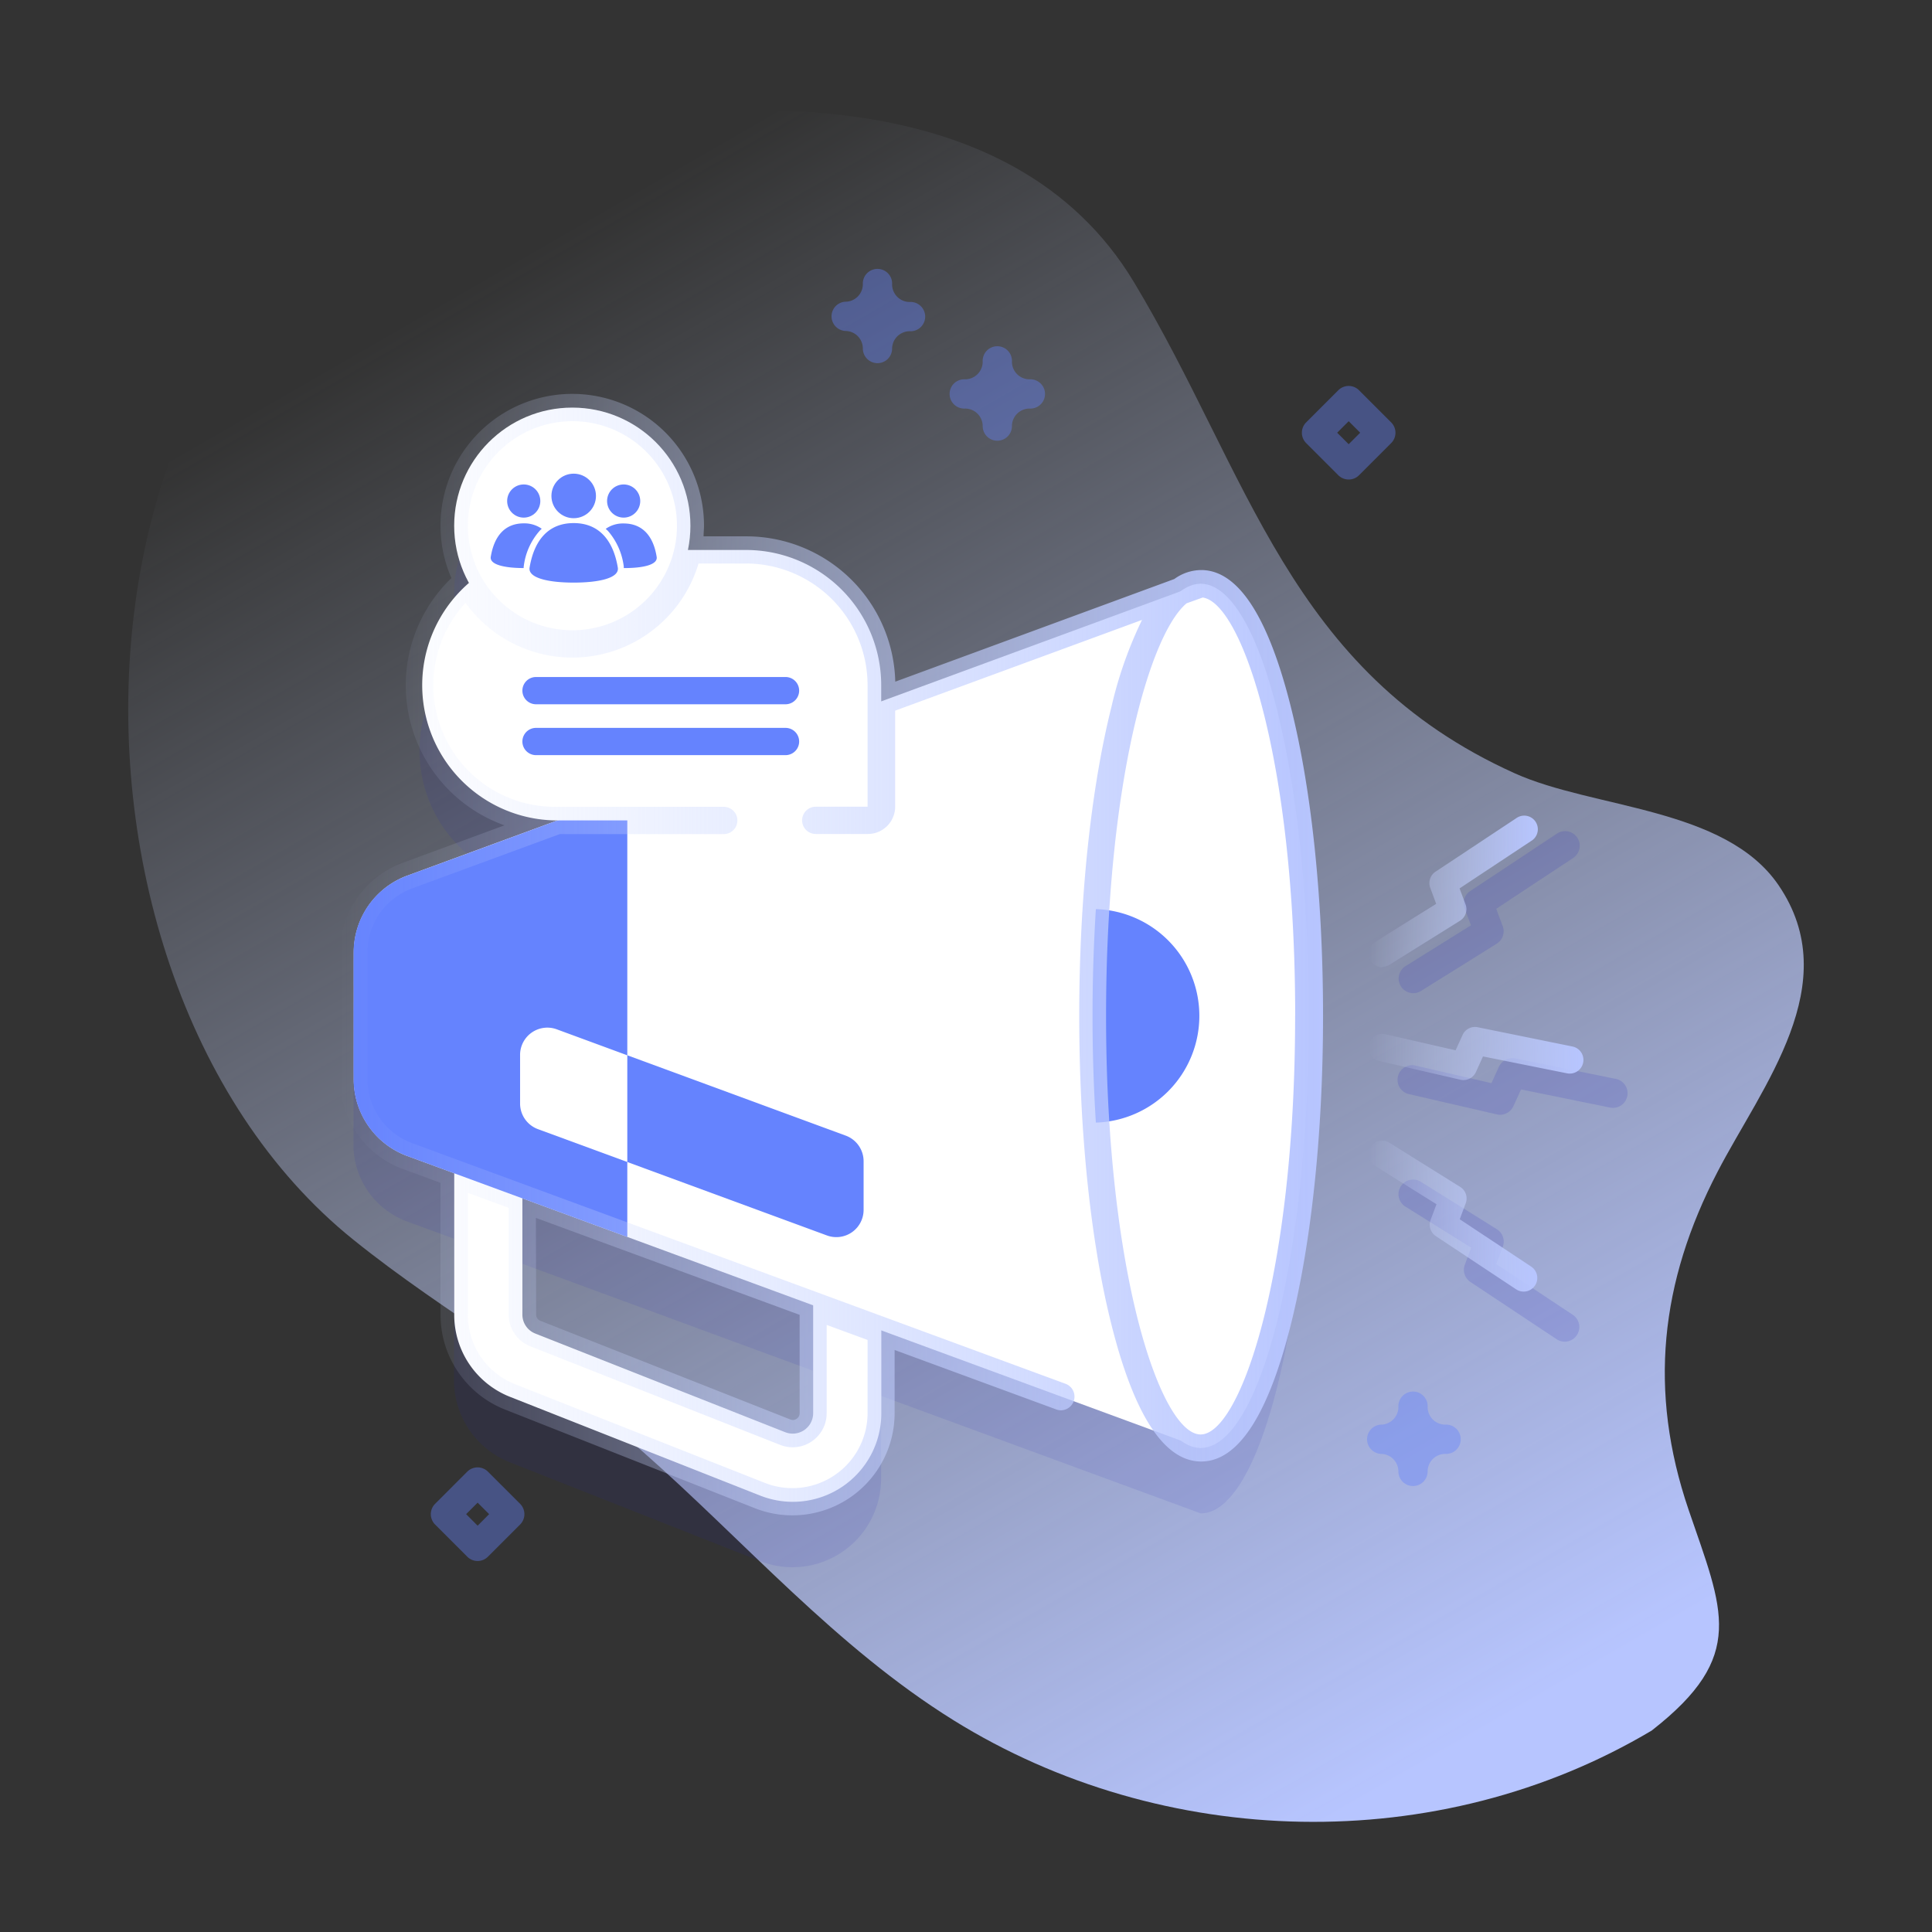 <svg xmlns="http://www.w3.org/2000/svg" xmlns:xlink="http://www.w3.org/1999/xlink" viewBox="0 0 360 360"><rect x="0" y="0" width="360" height="360" fill="#333333" stroke="none"/><defs><linearGradient id="A" x1="105.48" y1="42.71" x2="269.15" y2="326.9" gradientUnits="userSpaceOnUse"><stop offset="0" stop-color="#d2deff" stop-opacity="0"/><stop offset="1" stop-color="#b7c5ff"/></linearGradient><linearGradient id="B" x1="63.38" y1="177.89" x2="246.43" y2="177.89" xlink:href="#A"/><linearGradient id="C" x1="255.04" y1="196.34" x2="295.06" y2="196.34" xlink:href="#A"/><linearGradient id="D" x1="255.04" y1="166.08" x2="286.47" y2="166.08" xlink:href="#A"/><linearGradient id="E" x1="255.04" y1="226.6" x2="286.47" y2="226.6" xlink:href="#A"/></defs><path d="M307.81,322.43c17.76-13.85,13.25-22.31,6.83-41.12-7.53-22.11-5.29-42.42,5.42-63,8.31-16,23.89-35,11.33-53.39-9.94-14.54-34.49-14.2-49.17-20.84-42.14-19-49.37-55.69-70.94-91.53-22.62-37.59-75.21-35.06-113.7-27.19C8.81,43.51,2.79,180.28,65.84,231c17.38,14,37,24.55,53.79,39.37,19.21,16.91,36.15,36.56,58.06,50.18,39,24.24,90.4,25.55,130.12,1.89Z" fill="url(#A)"/><path d="M185.83 82.12a2.72 2.72 0 0 1-2.72-2.72 3.28 3.28 0 0 0-3.27-3.27 2.73 2.73 0 1 1 0-5.45 3.28 3.28 0 0 0 3.27-3.27 2.73 2.73 0 1 1 5.45 0 3.28 3.28 0 0 0 3.27 3.27 2.73 2.73 0 1 1 0 5.45 3.28 3.28 0 0 0-3.27 3.27 2.72 2.72 0 0 1-2.73 2.72zM263.3 276.9a2.72 2.72 0 0 1-2.73-2.72 3.28 3.28 0 0 0-3.27-3.27 2.73 2.73 0 0 1 0-5.45 3.28 3.28 0 0 0 3.27-3.27 2.73 2.73 0 1 1 5.45 0 3.28 3.28 0 0 0 3.27 3.27 2.73 2.73 0 1 1 0 5.45 3.28 3.28 0 0 0-3.27 3.27 2.72 2.72 0 0 1-2.72 2.72zM163.51 67.67a2.73 2.73 0 0 1-2.73-2.73 3.27 3.27 0 0 0-3.27-3.27 2.73 2.73 0 0 1 0-5.45 3.27 3.27 0 0 0 3.27-3.22 2.73 2.73 0 1 1 5.45 0 3.28 3.28 0 0 0 3.27 3.27 2.73 2.73 0 1 1 0 5.45 3.28 3.28 0 0 0-3.27 3.27 2.72 2.72 0 0 1-2.72 2.68zm87.8 21.68a2.72 2.72 0 0 1-1.93-.79l-6-6a2.73 2.73 0 0 1 0-3.85l6-6a2.73 2.73 0 0 1 3.85 0l6 6a2.73 2.73 0 0 1 0 3.85l-6 6a2.71 2.71 0 0 1-1.92.79zm-2.15-8.72l2.15 2.14 2.14-2.14-2.14-2.14zM89 290.87a2.73 2.73 0 0 1-1.93-.8l-6-6a2.73 2.73 0 0 1 0-3.85l6-6a2.73 2.73 0 0 1 3.85 0l6 6a2.73 2.73 0 0 1 0 3.85l-6 6a2.72 2.72 0 0 1-1.92.8zm-2.14-8.73l2.14 2.15 2.14-2.15L89 280z" opacity=".4" fill="#6583fe"/><path d="M279.52 207.72a3.17 3.17 0 0 1-.61-.07l-16.23-3.75a2.73 2.73 0 1 1 1.23-5.31l14 3.24 1.4-3.07a2.74 2.74 0 0 1 3-1.55l18.94 3.86a2.73 2.73 0 0 1-1.09 5.34L283.43 203l-1.43 3.12a2.73 2.73 0 0 1-2.48 1.6zm-16.22-22.66a2.72 2.72 0 0 1-1.45-5l12.24-7.64-1.19-3.17A2.72 2.72 0 0 1 274 166l16.11-10.66a2.721 2.721 0 1 1 3 4.54l-14.31 9.47 1.21 3.22a2.73 2.73 0 0 1-1.11 3.27l-14.12 8.82a2.72 2.72 0 0 1-1.44.41zM291.57 250a2.66 2.66 0 0 1-1.5-.45L274 238.88a2.72 2.72 0 0 1-1.05-3.23l1.19-3.16-12.24-7.64a2.725 2.725 0 1 1 2.89-4.62l14.13 8.82a2.71 2.71 0 0 1 1.1 3.27l-1.21 3.22 14.26 9.46a2.73 2.73 0 0 1-1.5 5z" opacity=".15" fill="#2626bc"/><path d="M223.73 121a6.2 6.2 0 0 0-3.7 1.36l-55.81 20.54v-3a25.2 25.2 0 0 0-25.2-25.2h-10.83a21.73 21.73 0 0 0 .47-4.52 22 22 0 1 0-41.43 10.37 25.2 25.2 0 0 0 16.14 44.55h.49l-28 10.28a15.26 15.26 0 0 0-10 14.31v23.61a15.26 15.26 0 0 0 10 14.31l8.74 3.21v26.31a16.42 16.42 0 0 0 10.44 15.36l46.57 18.39a16.51 16.51 0 0 0 22.57-15.36V260.1l59.56 21.9c11.13 0 20.15-36.05 20.15-80.52s-9-80.52-20.16-80.52zm-72.21 154.52a3.81 3.81 0 0 1-5.21 3.54l-46.56-18.38a3.79 3.79 0 0 1-2.42-3.55v-21.64l54.19 19.94z" fill="#2626bc" opacity=".1"/><g fill="#fff"><path d="M97.34,209.18v35.76a3.79,3.79,0,0,0,2.41,3.55l46.56,18.38a3.81,3.81,0,0,0,5.21-3.54V233.22h12.7v30.11a16.49,16.49,0,0,1-22.57,15.35L95.08,260.3a16.42,16.42,0,0,1-10.44-15.36V209.18Z"/><path d="M65.92 177.46v23.65a15.24 15.24 0 0 0 10 14.3l147.81 54.39v-161L75.9 163.16a15.26 15.26 0 0 0-9.98 14.3z"/></g><g fill="#6583fe"><path d="M157.6 211.61l-53.85-19.81a5.09 5.09 0 0 0-6.84 4.77v9.06a5.09 5.09 0 0 0 3.33 4.77l53.85 19.81a5.08 5.08 0 0 0 6.83-4.77v-9.06a5.09 5.09 0 0 0-3.32-4.77z"/><path d="M116.89,148.08v82.41l-41-15.08a15.23,15.23,0,0,1-10-14.3V177.46a15.23,15.23,0,0,1,10-14.3l13.64-5Z"/><path d="M65.93 178.64h10.58a2.54 2.54 0 0 1 0 5.08H65.93zm0 8.11h10.58a2.54 2.54 0 1 1 0 5.08H65.93zm0 8.1h10.58a2.54 2.54 0 1 1 0 5.08H65.93z"/></g><ellipse cx="223.73" cy="189.29" rx="20.15" ry="80.52" fill="#fff"/><path d="M223.48 189.29a19.9 19.9 0 0 1-19.28 19.89 317.02 317.02 0 0 1 0-39.78 19.89 19.89 0 0 1 19.28 19.89z" fill="#6583fe"/><path d="M161.68 152.87h-58.31a25.2 25.2 0 0 1 0-50.39H139a25.2 25.2 0 0 1 25.2 25.2v22.65a2.54 2.54 0 0 1-2.52 2.54z" fill="#fff"/><path d="M146.37 131.23H99.88a2.54 2.54 0 0 1 0-5.08h46.49a2.54 2.54 0 0 1 0 5.08zm0 9.48H99.88a2.54 2.54 0 1 1 0-5.08h46.49a2.54 2.54 0 0 1 0 5.08z" fill="#6583fe"/><g fill="#fff"><circle cx="106.64" cy="97.96" r="22.01"/><path d="M116.89,196.64v19.88l-16.65-6.12a5.09,5.09,0,0,1-3.33-4.77v-9.06a5.08,5.08,0,0,1,6.84-4.77Z"/></g><path d="M75 217.8l7.08 2.6v24.54a19 19 0 0 0 12.05 17.72l46.57 18.39a19.05 19.05 0 0 0 26-17.72v-11.78l30.12 11.08a2.48 2.48 0 0 0 .88.16 2.55 2.55 0 0 0 .88-4.93L76.78 213a12.76 12.76 0 0 1-8.32-11.92v-23.62a12.74 12.74 0 0 1 8.32-11.91l27.53-10.13h30.55a2.54 2.54 0 0 0 0-5.08h-31.49a22.64 22.64 0 0 1-16.62-38 24.53 24.53 0 0 0 43.41-7.34H139a22.69 22.69 0 0 1 22.66 22.66v22.66H152a2.54 2.54 0 0 0 0 5.08h9.72a5.09 5.09 0 0 0 5.08-5.08v-17.9l46-16.91a76 76 0 0 0-5.7 16.21c-3.85 15.4-6 35.84-6 57.55s2.13 42.15 6 57.55c4.24 16.92 9.86 25.51 16.72 25.51s12.47-8.59 16.71-25.51c3.85-15.4 6-35.84 6-57.55s-2.13-42.15-6-57.55c-4.21-16.81-9.78-25.38-16.57-25.5h-.14a8.57 8.57 0 0 0-5 1.67l-52 19.13A27.76 27.76 0 0 0 139 99.94h-7.9c0-.65.08-1.31.08-2a24.55 24.55 0 1 0-47.07 9.78A27.71 27.71 0 0 0 94 153.79l-19 7a17.85 17.85 0 0 0-11.64 16.69v23.64A17.85 17.85 0 0 0 75 217.8zm86.66 45.53a14 14 0 0 1-19.1 13L96 257.94a13.9 13.9 0 0 1-8.83-13v-22.67l7.62 2.8v19.87a6.32 6.32 0 0 0 4 5.91l46.57 18.38a6.36 6.36 0 0 0 2.34.45 6.26 6.26 0 0 0 3.56-1.1 6.33 6.33 0 0 0 2.78-5.25v-16.45l7.62 2.8zm-61.8-36.39L149 245v18.32a1.2 1.2 0 0 1-.56 1.05 1.22 1.22 0 0 1-1.17.13l-46.57-18.39a1.22 1.22 0 0 1-.8-1.18zm141.47-37.65c0 48.31-10.26 78-17.61 78s-17.62-29.66-17.62-78c0-42.88 8.08-71.07 15-76.87l3-1.08c7.33 1 17.24 30.46 17.24 77.95zM106.65 78.48A19.48 19.48 0 1 1 87.18 98a19.49 19.49 0 0 1 19.47-19.52z" fill="url(#B)"/><path d="M257,197.7l15.12,3.49a2.22,2.22,0,0,0,.57.07,2.56,2.56,0,0,0,2.32-1.49l1.32-2.92L292,200a2.54,2.54,0,1,0,1-5l-17.65-3.59a2.54,2.54,0,0,0-2.82,1.44l-1.3,2.86-13.1-3A2.54,2.54,0,0,0,257,197.7Z" fill="url(#C)"/><path d="M257.58,180.14a2.56,2.56,0,0,0,1.35-.38l13.16-8.22a2.53,2.53,0,0,0,1-3l-1.12-3,13.33-8.83a2.54,2.54,0,1,0-2.8-4.23l-15,9.94a2.53,2.53,0,0,0-1,3l1.11,3-11.41,7.12a2.54,2.54,0,0,0,1.35,4.69Z" fill="url(#D)"/><path d="M267.51,230.31l15,9.94a2.57,2.57,0,0,0,1.4.42,2.54,2.54,0,0,0,1.4-4.66L272,227.19l1.12-3a2.52,2.52,0,0,0-1-3l-13.16-8.22a2.54,2.54,0,1,0-2.7,4.3l11.41,7.12-1.11,2.95a2.55,2.55,0,0,0,1,3Z" fill="url(#E)"/><g fill="#6583fe"><circle cx="106.9" cy="92.41" r="4.15"/><circle cx="116.21" cy="93.36" r="3.09"/><path d="M122.36 103.76c-.62-3.89-2.65-6.22-6.15-6.22a5.55 5.55 0 0 0-3.34 1 3.92 3.92 0 0 0 .36.33 12.41 12.41 0 0 1 3 6.69v.29c3.4.02 6.38-.56 6.13-2.09z"/><circle cx="97.59" cy="93.36" r="3.09"/><path d="M100.61 98.85l.33-.33a5.64 5.64 0 0 0-3.35-1c-3.45 0-5.49 2.29-6.14 6.22-.26 1.53 2.76 2.11 6.14 2.11a.64.64 0 0 1 0-.29 12.17 12.17 0 0 1 3.02-6.71zm6.29 9.71c-4.54 0-8.54-.8-8.22-2.8.88-5.24 3.6-8.29 8.22-8.29s7.35 3.09 8.22 8.29c.33 2-3.67 2.8-8.22 2.8z"/></g></svg>
